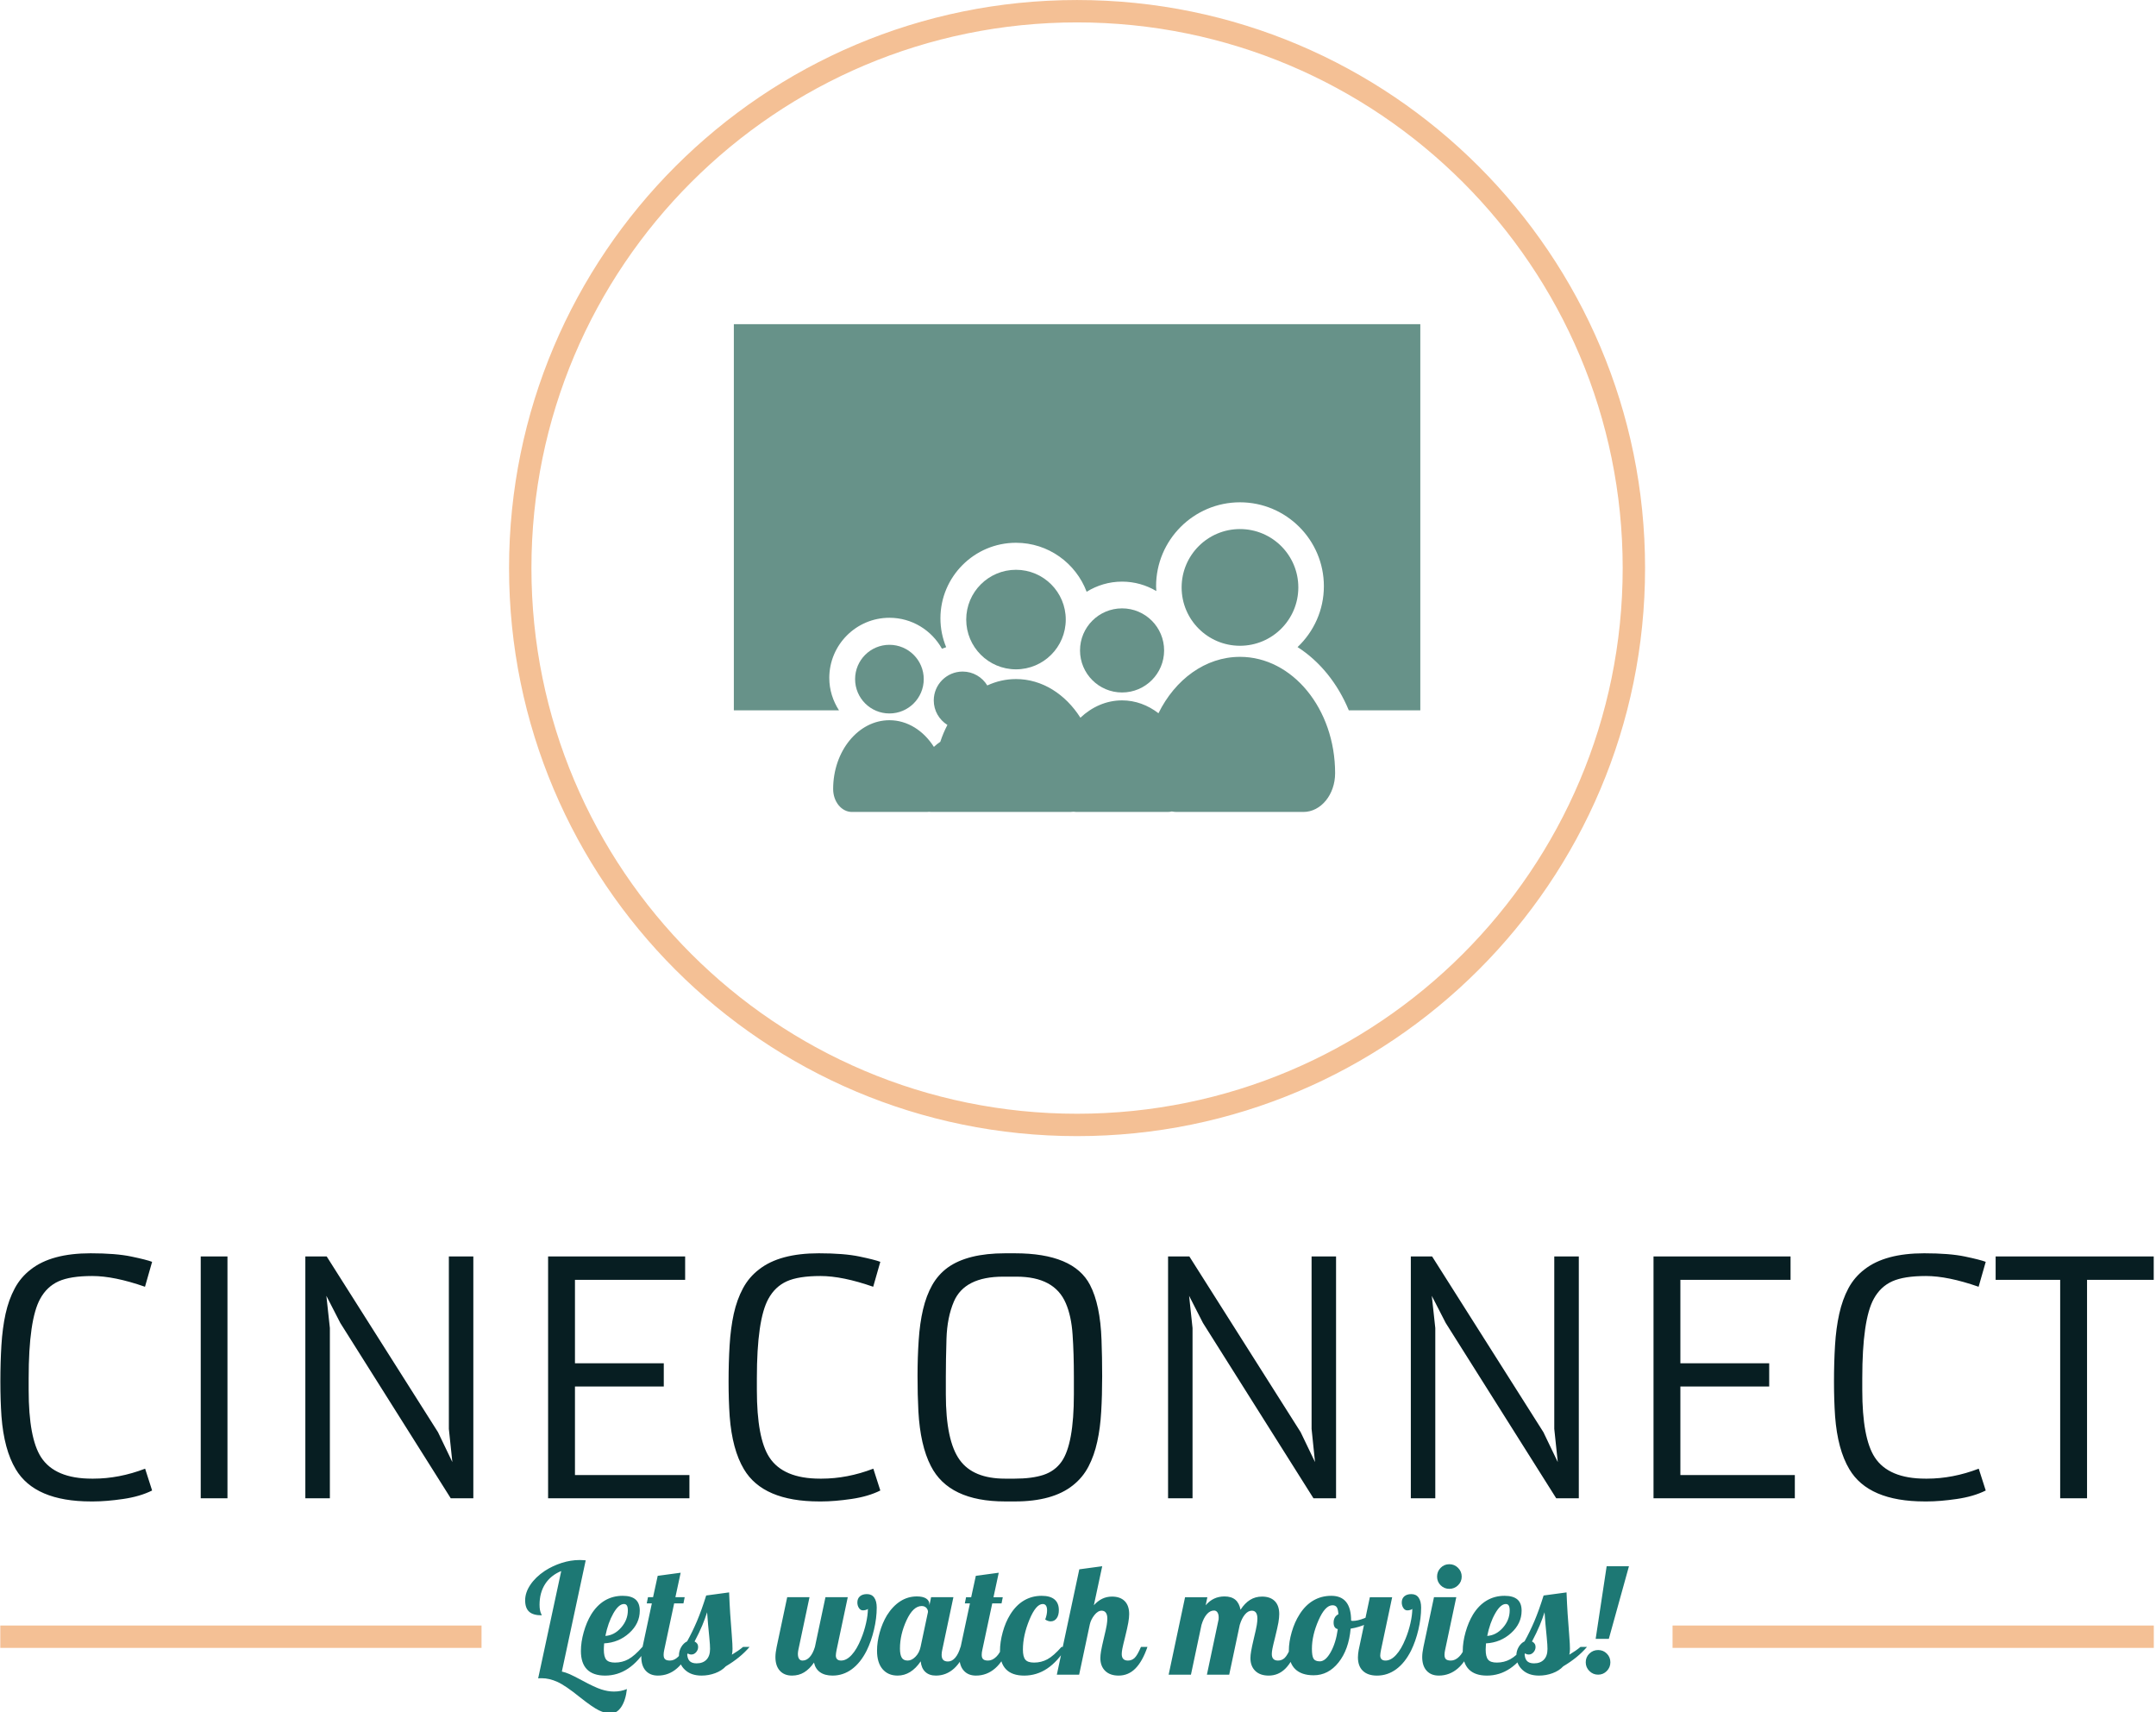 <?xml version="1.0" encoding="UTF-8"?>
<svg version="1.1" viewBox="0 0 1000 794" xmlns="http://www.w3.org/2000/svg" xmlnsXlink="http://www.w3.org/1999/xlink">
<g transform="translate(-.427 .321)">
<svg width="1e3" height="794" data-background-color="#ffffff" viewBox="0 0 311 247" xmlns="http://www.w3.org/2000/svg" xmlns:xlink="http://www.w3.org/1999/xlink">
<g transform="translate(.133 -.1)">
<svg width="310.73" height="247.2" viewBox="0 0 310.734 247.2">
<svg width="310.73" height="247.2" viewBox="0 0 395.52 314.65">
<g transform="translate(0 230.16)">
<svg width="395.52" height="84.494" viewBox="0 0 395.52 84.494">
<svg width="395.52" height="84.494" viewBox="0 0 395.52 84.494">
<g fill="#f4c095">
<rect y="68.358" width="88.385" height="4.11" data-fill-palette-color="tertiary"/>
<rect x="307.13" y="68.358" width="88.385" height="4.11" data-fill-palette-color="tertiary"/>
</g>
<svg width="395.52" height="45.572" viewBox="0 0 395.52 45.572">
<g>
<svg width="395.52" height="45.572" data-palette-color="#071e22" viewBox="4.47 -37.84 332.64 38.33">
<path class="undefined-text-0" d="m18.6-3.03h0.22q3.98 0 8.01-1.54l1.08 3.37q-1.86 0.93-4.47 1.31t-4.62 0.38h-0.34q-8.69 0-11.64-4.98-1.81-3.03-2.2-8.16-0.17-2.46-0.17-5.39t0.16-5.58 0.64-4.86q0.49-2.21 1.42-3.94 0.93-1.74 2.49-2.93 3.17-2.49 9.23-2.49 3.9 0 6.28 0.5 2.39 0.5 3.22 0.82l-1.1 3.85q-4.76-1.66-8.15-1.66-3.38 0-5.2 0.82-1.81 0.82-2.84 2.7-1.78 3.22-1.78 12.28v1.81q0 7.44 1.93 10.4 2.15 3.29 7.83 3.29zm16.82 3.03v-37.35h4.13v37.35h-4.13zm16.16 0v-37.35h3.3l17.19 27.14 2.22 4.62-0.54-5.13v-26.63h3.78v37.35h-3.49l-17.06-27.08-2.15-4.19 0.54 4.98v26.29h-3.79zm37.5 0v-37.35h21.17v3.61h-17.02v12.89h13.72v3.59h-13.72v13.67h17.68v3.59h-21.83zm42.01-3.03h0.22q3.98 0 8.01-1.54l1.08 3.37q-1.86 0.93-4.47 1.31t-4.62 0.38h-0.34q-8.69 0-11.64-4.98-1.81-3.03-2.2-8.16-0.17-2.46-0.17-5.39t0.16-5.58 0.64-4.86q0.49-2.21 1.42-3.94 0.93-1.74 2.49-2.93 3.17-2.49 9.23-2.49 3.9 0 6.28 0.5 2.39 0.5 3.22 0.82l-1.1 3.85q-4.76-1.66-8.15-1.66-3.38 0-5.2 0.82-1.81 0.82-2.84 2.7-1.78 3.22-1.78 12.28v1.81q0 7.44 1.93 10.4 2.15 3.29 7.83 3.29zm30.1 3.52h-1.51q-8.69 0-11.47-5.47-1.64-3.17-1.93-8.47-0.13-2.49-0.13-5.42t0.18-5.56q0.17-2.62 0.67-4.74 0.5-2.13 1.41-3.75 0.92-1.63 2.41-2.72 3.07-2.2 8.86-2.2h1.51q9.06 0 11.6 4.88 1.59 3.05 1.78 8.5 0.1 2.66 0.1 5.62 0 2.97-0.15 5.47-0.14 2.51-0.61 4.63-0.46 2.12-1.35 3.83t-2.41 2.91q-3.12 2.49-8.96 2.49zm-1.51-3.52h1.46q2.69 0 4.46-0.58 1.77-0.59 2.8-2.05 1.9-2.71 1.9-10.4v-2.64q0-3.69-0.2-6.57-0.19-2.88-1.05-4.86-1.75-4.1-7.61-4.1h-2.05q-5.96 0-7.62 3.83-1.05 2.45-1.15 5.77t-0.1 5.93v2.64q0 7.2 2.15 10.15 2.08 2.88 7.01 2.88zm25.17 3.03v-37.35h3.29l17.19 27.14 2.22 4.62-0.53-5.13v-26.63h3.78v37.35h-3.49l-17.07-27.08-2.14-4.19 0.53 4.98v26.29h-3.78zm37.5 0v-37.35h3.29l17.19 27.14 2.22 4.62-0.54-5.13v-26.63h3.79v37.35h-3.49l-17.07-27.08-2.15-4.19 0.54 4.98v26.29h-3.78zm37.49 0v-37.35h21.17v3.61h-17.02v12.89h13.72v3.59h-13.72v13.67h17.68v3.59h-21.83zm42.02-3.03h0.22q3.98 0 8-1.54l1.08 3.37q-1.86 0.93-4.47 1.31t-4.61 0.38h-0.34q-8.7 0-11.65-4.98-1.81-3.03-2.2-8.16-0.17-2.46-0.17-5.39t0.16-5.58 0.65-4.86 1.41-3.94q0.93-1.74 2.49-2.93 3.18-2.49 9.23-2.49 3.91 0 6.29 0.5t3.21 0.82l-1.1 3.85q-4.76-1.66-8.14-1.66t-5.2 0.82-2.85 2.7q-1.78 3.22-1.78 12.28v1.81q0 7.44 1.93 10.4 2.15 3.29 7.84 3.29zm20.8 3.03v-33.74h-9.97v-3.61h24.42v3.61h-10.3v33.74h-4.15z" fill="#071e22" data-fill-palette-color="primary"/>
</svg>
</g>
</svg>
<g transform="translate(88.385 56.331)">
<svg width="218.75" height="28.164" viewBox="0 0 218.749 28.164">
<g transform="translate(8)">
<svg width="202.75" height="28.164" data-palette-color="#1d7874" viewBox="0.3 -37 356.31 49.5">
<path class="undefined-text-1" d="m6.65-33.5q2.55-1.65 5.48-2.58 2.92-0.92 5.72-0.92 0.35 0 0.78 0.02 0.42 0.03 1.22 0.08l-7.7 35.9q1.15 0.25 2.48 0.82 1.32 0.58 4.02 2.03 4.05 2.2 6.2 2.9t4.1 0.7q1.15 0 2.18-0.2 1.02-0.2 2.02-0.6-0.4 3.6-1.8 5.73-1.4 2.12-3.4 2.12-1.8 0-3.82-0.97-2.03-0.98-6.13-4.23-4.7-3.8-7.3-4.97-2.6-1.18-5.05-1.18-0.45 0-0.7 0t-0.45 0.05l7.45-34.65q-3.4 1.4-5.2 4.2t-1.8 6.7q0 0.95 0.13 1.65 0.12 0.7 0.42 1.35 0.1 0.2 0.13 0.27 0.02 0.08 0.02 0.13-2.8 0-4.07-1.18-1.28-1.17-1.28-3.67t1.68-5q1.67-2.5 4.67-4.5zm30.65 12.85q0 4.15-3.4 7.22-3.4 3.08-8.1 3.33-0.05 0.85-0.08 1.27-0.02 0.43-0.02 0.73 0 2.3 0.77 3.25 0.78 0.95 2.83 0.95 2.35 0 4.32-1.08 1.98-1.07 4.53-3.97h1.7q-2.9 4.7-6.3 6.97-3.4 2.28-7.45 2.28-3.85 0-5.83-2-1.97-2-1.97-5.95 0-2.85 0.9-6.05t2.4-5.7q1.85-3 4.42-4.53 2.58-1.52 5.78-1.52 2.75 0 4.12 1.17 1.38 1.18 1.38 3.63zm-5.1-2.15q-1.7 0-3.43 3.02-1.72 3.03-2.57 7.28 2.9-0.2 5.07-2.68 2.18-2.47 2.18-5.57 0-1.05-0.3-1.55t-0.95-0.5zm7.35-0.2 0.4-2h1.64l1.5-6.9 7.41-1-1.7 7.9h3l-0.4 2h-3l-3.2 15q-0.11 0.45-0.15 0.82-0.05 0.38-0.05 0.78 0 1 0.47 1.42 0.48 0.43 1.58 0.43 1.4 0 2.65-1.23 1.25-1.22 1.85-3.17h2.1q-1.6 4.55-4.31 6.9-2.69 2.35-6.19 2.35-2.5 0-3.93-1.58-1.42-1.57-1.42-4.42 0-0.65 0.1-1.48 0.09-0.82 0.3-1.77l3-14.05h-1.65zm27.69 14.65q0 0.6-0.05 1.05t-0.15 0.85q1-0.6 1.95-1.25t1.65-1.25h2.1q-1.55 1.8-3.42 3.32-1.88 1.53-4.23 2.93-1.35 1.45-3.45 2.22-2.1 0.78-4.4 0.78-3.35 0-5.32-1.83-1.98-1.82-1.98-4.57 0-1.55 0.75-2.83 0.75-1.27 1.9-1.82 1.7-3.05 3.18-6.53 1.47-3.47 2.97-8.27l7.4-1q0.15 3.75 0.35 6.85t0.5 6.75q0.15 2.1 0.2 2.95t0.05 1.65zm-8.2-11.8q-0.65 2.05-1.57 4.27-0.93 2.23-2.48 5.18 0.55 0.25 0.85 0.7t0.3 1.05q0 0.95-0.65 1.7t-1.55 0.75q-0.5 0-0.85-0.18-0.35-0.17-0.5-0.47 0 1.85 0.73 2.67 0.72 0.83 2.32 0.83 2.05 0 3.2-1.2t1.15-3.45q0-0.7-0.05-1.43-0.05-0.72-0.2-2.42-0.25-2.35-0.4-4.15t-0.3-3.85zm22.05 14.45q0-0.65 0.1-1.48 0.1-0.82 0.3-1.77l3.4-16.05h7.2l-3.6 17q-0.05 0.3-0.1 0.62-0.05 0.33-0.05 0.63 0 1.05 0.37 1.62 0.38 0.58 1.13 0.58 1.3 0 2.32-1.13 1.03-1.12 1.68-3.27l3.4-16.05h7.2l-3.6 17q-0.1 0.55-0.18 1.02-0.07 0.48-0.07 0.78 0 0.8 0.42 1.22 0.43 0.43 1.28 0.43 1.75 0 3.42-1.83 1.68-1.82 3.03-5.17 1-2.4 1.6-5.05t0.6-4.65q-0.1 0.2-0.63 0.35-0.52 0.15-0.97 0.15-0.8 0-1.3-0.78-0.5-0.77-0.5-1.77 0-1.25 0.82-1.98 0.83-0.72 2.28-0.72 1.55 0 2.35 1.15t0.8 3.2q0 3.4-0.88 7.12-0.87 3.73-2.37 6.78-2 3.95-4.8 6t-6.2 2.05q-2.5 0-4.03-1.08-1.52-1.07-1.97-3.12-1.45 2.1-3.18 3.15-1.72 1.05-3.92 1.05-2.5 0-3.93-1.58-1.42-1.57-1.42-4.42zm49.7-17v0.35l0.55-2.65h7.2l-3.6 17q-0.1 0.45-0.15 0.82-0.05 0.38-0.05 0.78 0 1.1 0.5 1.62 0.5 0.53 1.55 0.53 1.3 0 2.35-1.23 1.05-1.22 1.7-3.47h2.1q-1.6 4.6-4.15 6.93-2.55 2.32-5.9 2.32-2.15 0-3.43-1.2-1.27-1.2-1.47-3.4-1.55 2.3-3.43 3.45-1.87 1.15-4.02 1.15-3.1 0-4.88-2.1-1.77-2.1-1.77-5.95 0-2.8 0.85-5.85t2.35-5.55q1.85-2.95 4.3-4.53 2.45-1.57 5.35-1.57 1.95 0 3 0.67 1.05 0.68 1.05 1.88zm-2.85 13.75 2.4-11.3q0-0.75-0.55-1.33-0.55-0.57-1.5-0.57-2.75 0-4.88 4.6-2.12 4.6-2.12 9.1 0 1.95 0.55 2.92 0.55 0.98 1.95 0.98 1.3 0 2.52-1.25 1.23-1.25 1.63-3.15zm14.29-14.05 0.4-2h1.65l1.5-6.9 7.4-1-1.7 7.9h3l-0.4 2h-3l-3.2 15q-0.1 0.45-0.15 0.82-0.05 0.38-0.05 0.78 0 1 0.48 1.42 0.47 0.43 1.57 0.43 1.4 0 2.65-1.23 1.25-1.22 1.85-3.17h2.1q-1.6 4.55-4.3 6.9t-6.2 2.35q-2.5 0-3.92-1.58-1.43-1.57-1.43-4.42 0-0.65 0.1-1.48 0.1-0.82 0.3-1.77l3-14.05h-1.65zm30.35 2.15q0 1.7-0.72 2.67-0.73 0.98-1.93 0.98-0.4 0-0.85-0.15t-0.9-0.45q0.3-0.8 0.45-1.55t0.15-1.4q0-1-0.35-1.53-0.35-0.52-1.05-0.52-2.2 0-4.3 5.07-2.1 5.08-2.1 9.63 0 2.3 0.78 3.25 0.77 0.95 2.82 0.95 2.35 0 4.33-1.08 1.97-1.07 4.52-3.97h1.7q-2.9 4.7-6.3 6.97-3.4 2.28-7.45 2.28-3.85 0-5.82-2-1.98-2-1.98-5.95 0-2.85 0.88-6.05 0.87-3.2 2.42-5.7 1.85-3 4.43-4.53 2.57-1.52 5.72-1.52 2.75 0 4.15 1.17 1.4 1.18 1.4 3.43zm13.4 15.5q0-0.9 0.22-2.25 0.23-1.35 0.93-4.3 0.7-2.85 0.9-4.1t0.2-2.1q0-1.25-0.48-1.9-0.47-0.65-1.37-0.65-1.2 0-2.33 1.42-1.12 1.43-1.47 2.98l-3.45 16.25h-7.2l7.25-34 7.4-1-2.7 12.6q1.25-1.4 2.7-2.1t3.15-0.7q2.65 0 4.1 1.45t1.45 4.2q0 1.15-0.28 2.73-0.27 1.57-1.07 4.82-0.65 2.55-0.85 3.6t-0.2 1.75q0 1.05 0.5 1.57 0.5 0.53 1.5 0.53 1.25 0 2.15-0.85t2.05-3.55h2.1q-1.6 4.65-3.88 6.95-2.27 2.3-5.42 2.3-2.8 0-4.35-1.53-1.55-1.52-1.55-4.12zm48.44 0q0-0.9 0.23-2.25 0.22-1.35 0.92-4.3 0.7-2.85 0.9-4.1t0.2-2.1q0-1.25-0.45-1.9t-1.35-0.65q-1.2 0-2.22 1.22-1.03 1.23-1.68 3.38l-3.4 16.05h-7.2l3.65-17.25q0.1-0.3 0.13-0.6 0.02-0.3 0.02-0.65 0-1-0.4-1.6t-1.1-0.6q-1.3 0-2.35 1.22-1.05 1.23-1.7 3.43l-3.4 16.05h-7.2l5.3-25h7.2l-0.55 2.6q1.25-1.45 2.75-2.15t3.35-0.7q2.2 0 3.48 1.07 1.27 1.08 1.67 3.23 1.4-2.15 3.1-3.2t3.85-1.05q2.65 0 4.1 1.45t1.45 4.2q0 1.15-0.27 2.73-0.28 1.57-1.08 4.82-0.65 2.55-0.85 3.6t-0.2 1.75q0 1.05 0.5 1.57 0.5 0.53 1.5 0.53 1.25 0 2.15-0.85t2.05-3.55h2.1q-1.6 4.65-3.87 6.95-2.28 2.3-5.43 2.3-2.8 0-4.35-1.53-1.55-1.52-1.55-4.12zm12.4-2.35q0-2.85 0.93-6.05 0.92-3.2 2.52-5.7 1.85-2.95 4.45-4.48 2.6-1.52 5.8-1.52t4.8 2 1.6 6q0.1 0.05 0.23 0.07 0.12 0.03 0.32 0.03 1.55 0 3.7-0.85t4-2.15l0.45 1.35q-1.4 1.5-3.72 2.6-2.33 1.1-5.13 1.55-0.6 6.75-3.9 10.9t-8.05 4.15q-3.9 0-5.95-2t-2.05-5.9zm14.1-14.7q-2.4 0-4.52 4.85-2.13 4.85-2.13 9.2 0 2.35 0.53 3.2 0.52 0.85 2.02 0.85 1.85 0 3.53-3 1.67-3 2.27-7.4-0.7-0.15-1.02-0.68-0.33-0.52-0.33-1.42 0-0.95 0.4-1.65t1.15-1.05q-0.1-1.6-0.52-2.25-0.43-0.65-1.38-0.65zm24.15 1.65q-0.8 0-1.3-0.78-0.5-0.77-0.5-1.77 0-1.25 0.82-1.98 0.83-0.72 2.28-0.72 1.55 0 2.35 1.15t0.8 3.2q0 3.4-0.88 7.12-0.87 3.73-2.37 6.78-2 3.95-4.8 6t-6.2 2.05q-2.95 0-4.55-1.53-1.6-1.52-1.6-4.37 0-0.55 0.07-1.18 0.08-0.62 0.18-1.22l3.6-17h7.2l-3.6 17q-0.1 0.55-0.18 1.02-0.07 0.48-0.07 0.78 0 0.8 0.42 1.22 0.43 0.43 1.28 0.43 1.75 0 3.42-1.83 1.68-1.82 3.03-5.17 1-2.4 1.6-5.05t0.6-4.65q-0.1 0.2-0.63 0.35-0.52 0.15-0.97 0.15zm17.55-10.9q0 1.65-1.18 2.8-1.17 1.15-2.82 1.15t-2.8-1.15-1.15-2.8 1.15-2.83q1.15-1.17 2.8-1.17t2.82 1.17q1.18 1.18 1.18 2.83zm-12.75 25.95q0-0.65 0.1-1.48 0.1-0.82 0.3-1.77l3.4-16.05h7.2l-3.6 17q-0.1 0.45-0.15 0.82-0.05 0.38-0.05 0.78 0 1 0.47 1.42 0.48 0.43 1.58 0.43 1.4 0 2.65-1.23 1.25-1.22 1.85-3.17h2.1q-1.6 4.55-4.3 6.9t-6.2 2.35q-2.5 0-3.93-1.58-1.42-1.57-1.42-4.42zm32.09-14.95q0 4.15-3.4 7.22-3.4 3.08-8.1 3.33-0.05 0.85-0.07 1.27-0.03 0.43-0.03 0.73 0 2.3 0.78 3.25 0.77 0.95 2.82 0.95 2.35 0 4.33-1.08 1.97-1.07 4.52-3.97h1.7q-2.9 4.7-6.3 6.97-3.4 2.28-7.45 2.28-3.85 0-5.82-2-1.98-2-1.98-5.95 0-2.85 0.9-6.05t2.4-5.7q1.85-3 4.43-4.53 2.57-1.52 5.77-1.52 2.75 0 4.13 1.17 1.37 1.18 1.37 3.63zm-5.1-2.15q-1.7 0-3.42 3.02-1.73 3.03-2.58 7.28 2.9-0.2 5.08-2.68 2.17-2.47 2.17-5.57 0-1.05-0.3-1.55t-0.95-0.5zm20.7 14.45q0 0.6-0.05 1.05t-0.15 0.85q1-0.6 1.95-1.25t1.65-1.25h2.1q-1.55 1.8-3.42 3.32-1.88 1.53-4.23 2.93-1.35 1.45-3.45 2.22-2.1 0.78-4.4 0.78-3.35 0-5.32-1.83-1.98-1.82-1.98-4.57 0-1.55 0.75-2.83 0.75-1.27 1.9-1.82 1.7-3.05 3.18-6.53 1.47-3.47 2.97-8.27l7.4-1q0.15 3.75 0.35 6.85t0.5 6.75q0.15 2.1 0.2 2.95t0.05 1.65zm-8.2-11.8q-0.65 2.05-1.57 4.27-0.93 2.23-2.48 5.18 0.55 0.25 0.85 0.7t0.3 1.05q0 0.95-0.65 1.7t-1.55 0.75q-0.5 0-0.85-0.18-0.35-0.17-0.5-0.47 0 1.85 0.73 2.67 0.72 0.83 2.32 0.83 2.05 0 3.2-1.2t1.15-3.45q0-0.7-0.05-1.43-0.05-0.72-0.2-2.42-0.25-2.35-0.4-4.15t-0.3-3.85zm16.5 8.6 3.55-23.45h7.2l-6.5 23.45h-4.25zm-3.2 7.55q0-1.65 1.17-2.8 1.18-1.15 2.83-1.15t2.8 1.15 1.15 2.8-1.15 2.82q-1.15 1.18-2.8 1.18t-2.83-1.18q-1.17-1.17-1.17-2.82z" fill="#1d7874" data-fill-palette-color="secondary"/>
</svg>
</g>
</svg>
</g>
</svg>
</svg>
</g>
<g transform="translate(93.441)">
<svg width="208.64" height="208.64" viewBox="0 0 208.639 208.639">
<svg/>
<svg width="208.64" height="208.64" viewBox="0 0 208.639 208.639">
<path d="m0 104.32c0-57.614 46.705-104.32 104.32-104.32s104.32 46.705 104.32 104.32c0 57.614-46.705 104.32-104.32 104.32-57.614 0-104.32-46.705-104.32-104.32zm104.32 100.21c55.344 0 100.21-44.865 100.21-100.21 0-55.344-44.865-100.21-100.21-100.21-55.344 0-100.21 44.865-100.21 100.21 0 55.344 44.865 100.21 100.21 100.21z" fill="#f4c095" stroke="transparent" data-fill-palette-color="tertiary"/>
<g transform="translate(41.281 59.53)">
<svg width="126.08" height="89.579" viewBox="0 0 126.076 89.579">
<svg class="icon-s-0" width="126.08" height="89.579" enable-background="new 0 0 100 100" data-fill-palette-color="accent" version="1.1" viewBox="10 21.58 80 56.841" xml:space="preserve" xmlns="http://www.w3.org/2000/svg" xmlns:xlink="http://www.w3.org/1999/xlink"><g fill="#679289" data-fill-palette-color="accent"><g data-fill-palette-color="accent"><path d="m68.984 60.346c-4.03 0-7.559 2.633-9.499 6.57-1.229-0.947-2.684-1.498-4.242-1.498-1.827 0-3.511 0.754-4.855 2.02-1.739-2.738-4.454-4.504-7.507-4.504-1.177 0-2.305 0.264-3.345 0.744-0.591-0.969-1.653-1.617-2.871-1.617-1.859 0-3.367 1.506-3.367 3.365 0 1.205 0.638 2.26 1.591 2.855-0.325 0.617-0.603 1.275-0.829 1.965-0.263 0.174-0.513 0.371-0.747 0.594-1.199-1.891-3.075-3.109-5.182-3.109-3.62 0-6.558 3.59-6.558 8.018 0 1.479 0.979 2.672 2.187 2.672h8.741c0.088 0 0.174-8e-3 0.259-0.02 0.076 0.012 0.154 0.02 0.234 0.02h16.219c0.128 0 0.251-0.012 0.374-0.027 0.111 0.016 0.226 0.027 0.341 0.027h10.632c0.163 0 0.325-0.02 0.481-0.055 0.183 0.033 0.365 0.055 0.554 0.055h14.779c2.042 0 3.697-2.021 3.697-4.518 0-7.485-4.967-13.557-11.087-13.557z" data-fill-palette-color="accent"/><circle cx="68.984" cy="52.255" r="6.8" data-fill-palette-color="accent"/><circle cx="42.881" cy="56.001" r="5.8" data-fill-palette-color="accent"/><circle cx="55.243" cy="59.597" r="4.9" data-fill-palette-color="accent"/><circle cx="28.131" cy="62.943" r="4" data-fill-palette-color="accent"/></g><path d="M10 21.58v45h12.254c-0.706-1.094-1.131-2.383-1.131-3.777 0-3.865 3.144-7.01 7.008-7.01 2.629 0 4.921 1.457 6.12 3.604 0.161-0.066 0.326-0.123 0.493-0.176-0.429-1.037-0.669-2.17-0.669-3.361 0-4.855 3.95-8.807 8.806-8.807 3.765 0 6.977 2.379 8.234 5.709 1.201-0.744 2.613-1.182 4.128-1.182 1.458 0 2.82 0.404 3.992 1.098-0.011-0.188-0.028-0.373-0.028-0.564 0-5.391 4.386-9.777 9.777-9.777s9.777 4.387 9.777 9.777c0 2.793-1.184 5.311-3.066 7.094 2.59 1.656 4.684 4.244 5.972 7.373H90v-45H10z" data-fill-palette-color="accent"/></g></svg>
</svg>
</g>
</svg>
</svg>
</g>
</svg>
</svg>
<rect width="310.73" height="247.2" fill="none" visibility="hidden"/>
</g>
</svg>
</g>
</svg>
